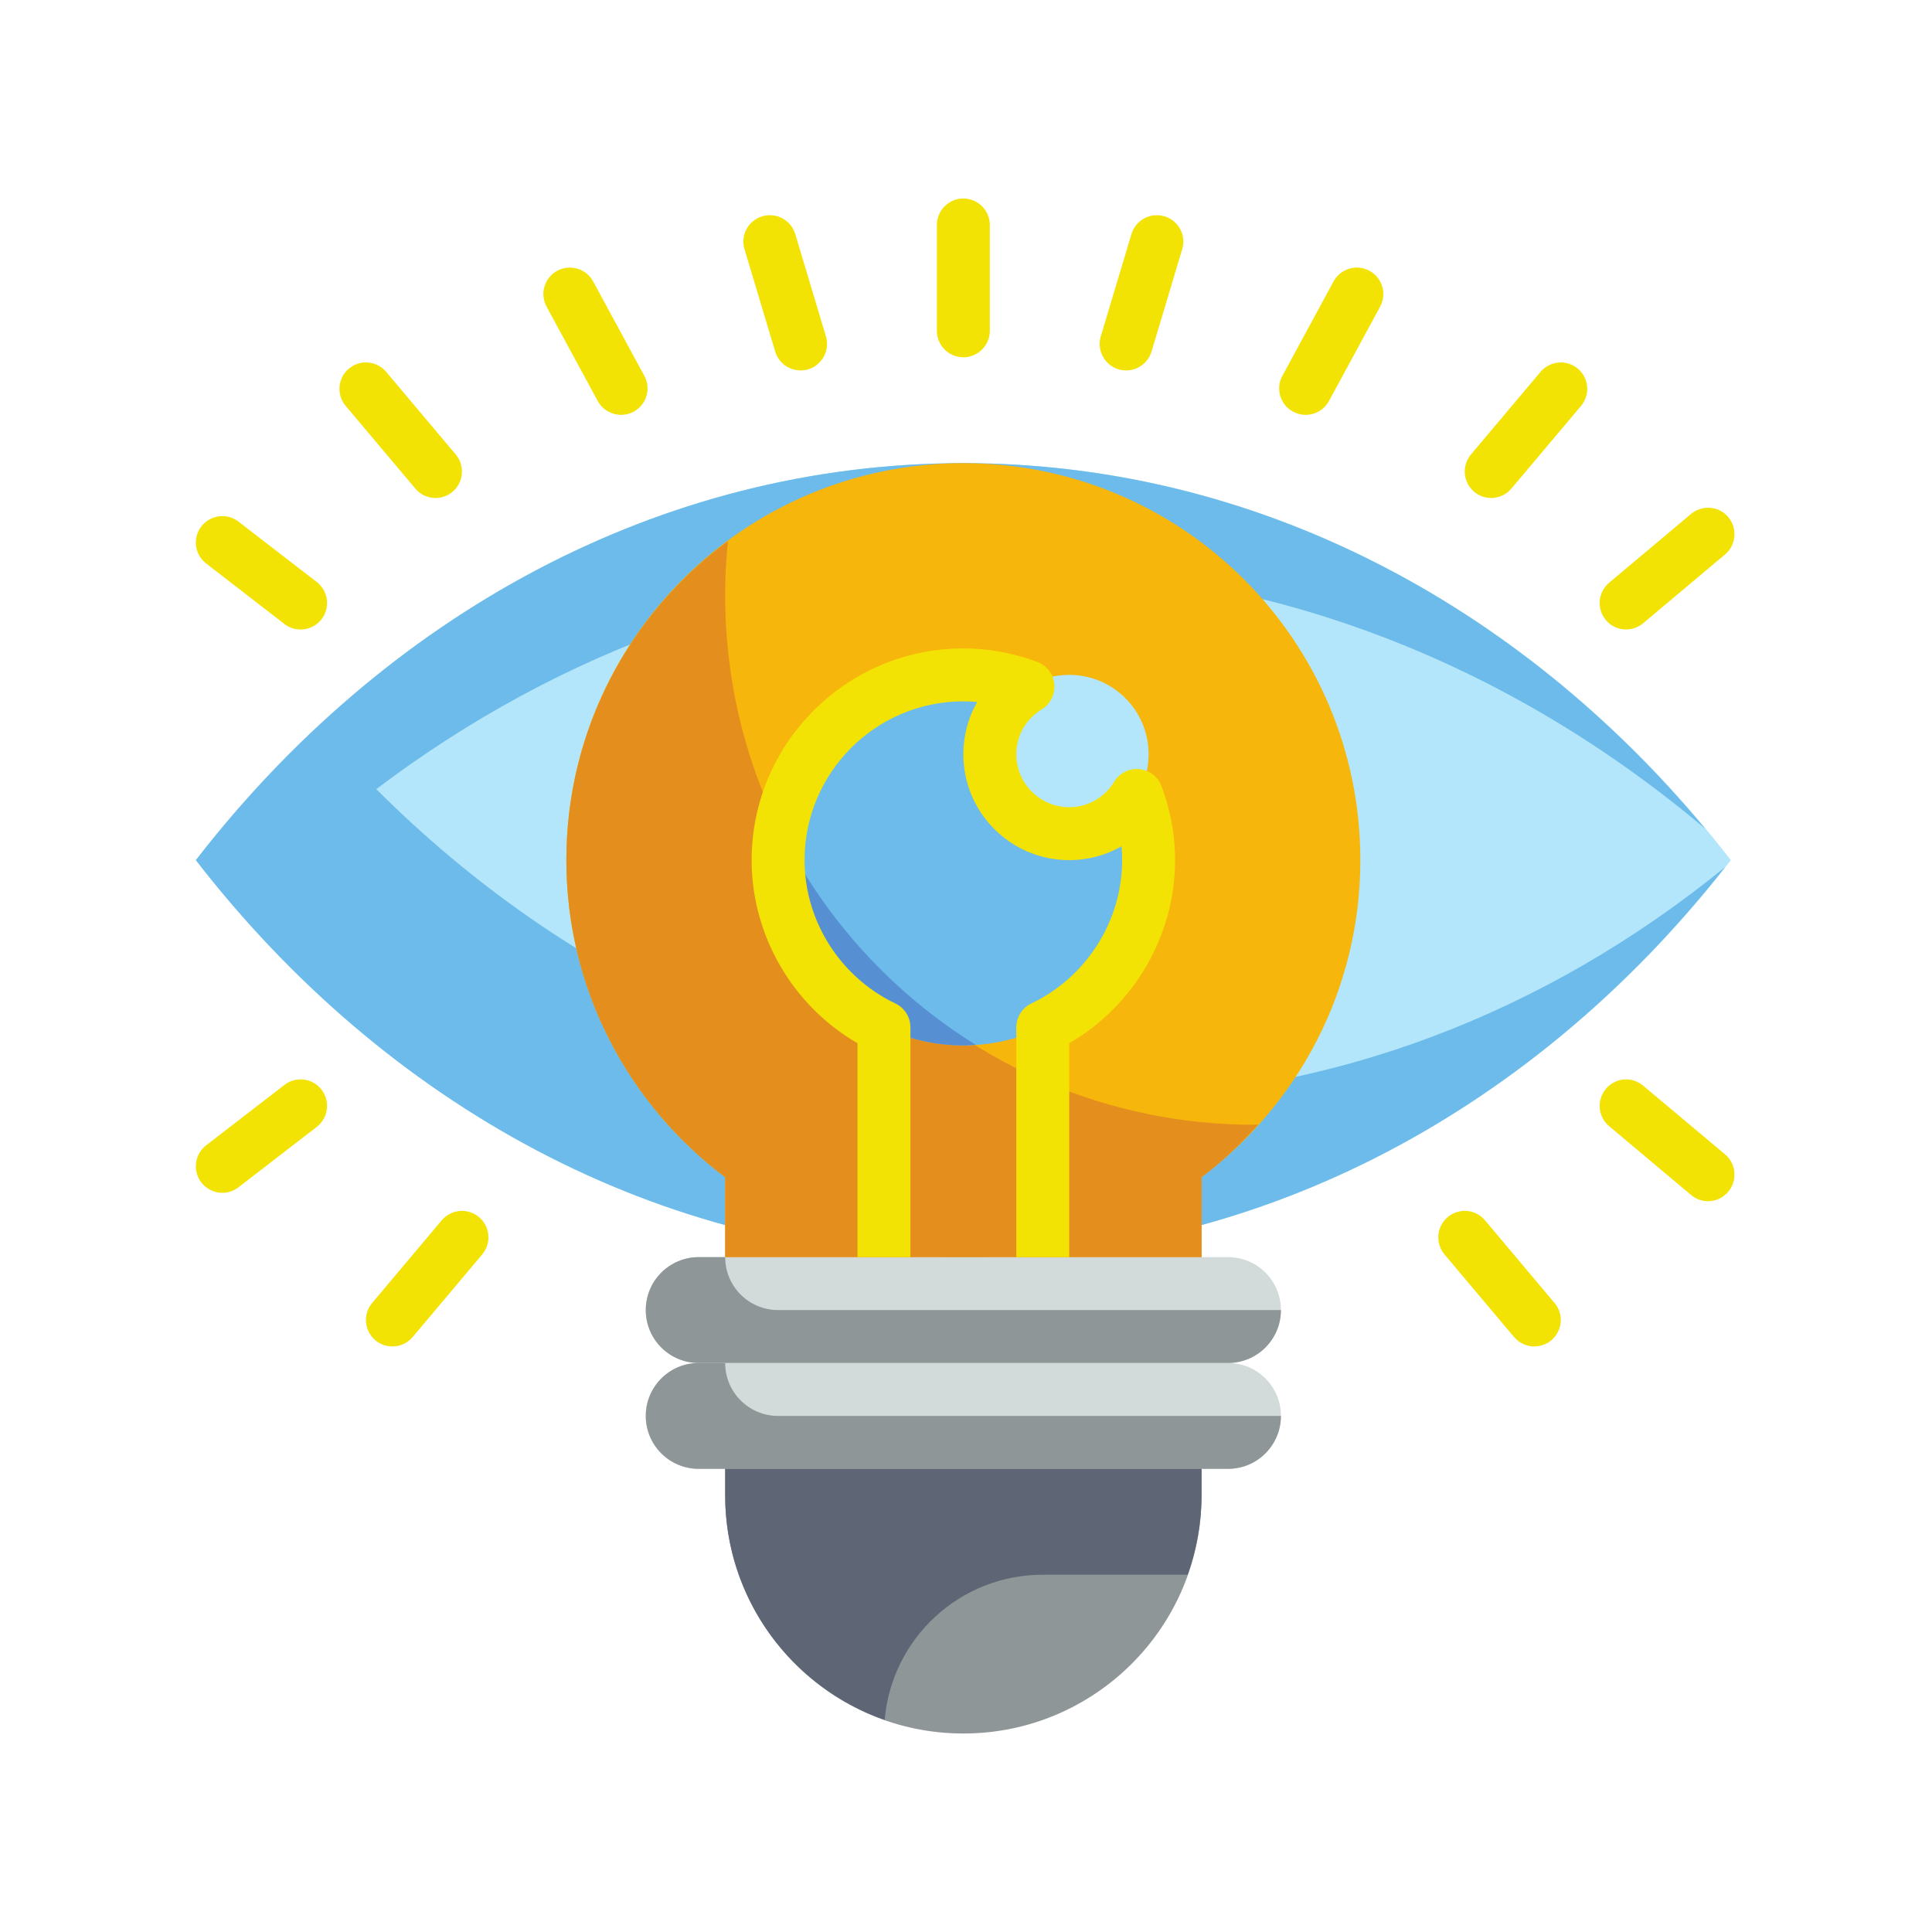 <svg xmlns="http://www.w3.org/2000/svg" xmlns:xlink="http://www.w3.org/1999/xlink" width="500" zoomAndPan="magnify" viewBox="0 0 375 375" height="500" preserveAspectRatio="xMidYMid meet" version="1.0"><path fill="#b3e6fa" d="M 186.984 89.898 C 127.789 89.898 74.613 119.676 38.016 166.953 C 74.613 214.227 127.789 244.008 186.984 244.008 C 246.184 244.008 299.359 214.227 335.957 166.953 C 299.359 119.676 246.184 89.898 186.984 89.898 " fill-opacity="1" fill-rule="nonzero"/><path fill="#6dbbea" d="M 212.332 213.184 C 159.055 213.184 110.414 190.512 73.031 153.168 C 108.746 126.176 151.41 110.445 197.262 110.445 C 247.266 110.445 293.438 129.207 330.961 160.832 C 294.602 117.148 243.574 89.898 186.984 89.898 C 127.789 89.898 74.613 119.676 38.016 166.953 C 74.613 214.227 127.789 244.008 186.984 244.008 C 245.621 244.008 298.293 214.77 334.855 168.297 C 300.18 196.531 257.961 213.184 212.332 213.184 " fill-opacity="1" fill-rule="nonzero"/><path fill="#f7b60b" d="M 264.043 166.953 C 264.043 124.391 229.547 89.898 186.984 89.898 C 144.426 89.898 109.93 124.391 109.93 166.953 C 109.93 192.137 122.07 214.43 140.754 228.496 L 140.754 244.008 L 233.219 244.008 L 233.219 228.496 C 251.902 214.43 264.043 192.137 264.043 166.953 " fill-opacity="1" fill-rule="nonzero"/><path fill="#d2dbda" d="M 238.355 264.555 L 135.617 264.555 C 129.938 264.555 125.344 259.961 125.344 254.281 C 125.344 248.602 129.938 244.008 135.617 244.008 L 238.355 244.008 C 244.035 244.008 248.629 248.602 248.629 254.281 C 248.629 259.961 244.035 264.555 238.355 264.555 " fill-opacity="1" fill-rule="nonzero"/><path fill="#d2dbda" d="M 238.355 285.102 L 135.617 285.102 C 129.938 285.102 125.344 280.508 125.344 274.828 C 125.344 269.148 129.938 264.555 135.617 264.555 L 238.355 264.555 C 244.035 264.555 248.629 269.148 248.629 274.828 C 248.629 280.508 244.035 285.102 238.355 285.102 " fill-opacity="1" fill-rule="nonzero"/><path fill="#8f9697" d="M 186.984 336.473 C 161.461 336.473 140.754 315.766 140.754 290.238 L 140.754 285.102 L 233.219 285.102 L 233.219 290.238 C 233.219 315.766 212.512 336.473 186.984 336.473 " fill-opacity="1" fill-rule="nonzero"/><path fill="#e48e1e" d="M 243.492 218.32 C 186.746 218.32 140.754 172.328 140.754 115.582 C 140.754 112.012 140.934 108.48 141.297 105.008 C 122.293 119.035 109.93 141.527 109.93 166.953 C 109.93 192.137 122.07 214.43 140.754 228.496 L 140.754 244.008 L 233.219 244.008 L 233.219 228.496 C 237.234 225.484 240.863 222.016 244.215 218.281 C 243.977 218.281 243.734 218.32 243.492 218.32 " fill-opacity="1" fill-rule="nonzero"/><path fill="#6dbbea" d="M 222.945 166.953 C 222.945 186.816 206.852 202.91 186.984 202.91 C 167.121 202.91 151.027 186.816 151.027 166.953 C 151.027 147.086 167.121 130.992 186.984 130.992 C 206.852 130.992 222.945 147.086 222.945 166.953 " fill-opacity="1" fill-rule="nonzero"/><path fill="#b3e6fa" d="M 222.945 146.402 C 222.945 154.914 216.043 161.816 207.535 161.816 C 199.027 161.816 192.125 154.914 192.125 146.402 C 192.125 137.895 199.027 130.992 207.535 130.992 C 216.043 130.992 222.945 137.895 222.945 146.402 " fill-opacity="1" fill-rule="nonzero"/><path fill="#578fd3" d="M 151.527 161.191 C 151.227 163.059 151.027 164.984 151.027 166.953 C 151.027 186.816 167.121 202.91 186.984 202.91 C 187.789 202.91 188.57 202.832 189.375 202.789 C 173.199 192.738 160.059 178.352 151.527 161.191 " fill-opacity="1" fill-rule="nonzero"/><path fill="#8f9697" d="M 140.754 244.008 L 135.617 244.008 C 129.938 244.008 125.344 248.602 125.344 254.281 C 125.344 259.961 129.938 264.555 135.617 264.555 L 238.355 264.555 C 244.035 264.555 248.629 259.961 248.629 254.281 L 151.027 254.281 C 145.348 254.281 140.754 249.688 140.754 244.008 " fill-opacity="1" fill-rule="nonzero"/><path fill="#8f9697" d="M 140.754 264.555 L 135.617 264.555 C 129.938 264.555 125.344 269.148 125.344 274.828 C 125.344 280.508 129.938 285.102 135.617 285.102 L 238.355 285.102 C 244.035 285.102 248.629 280.508 248.629 274.828 L 151.027 274.828 C 145.348 274.828 140.754 270.234 140.754 264.555 " fill-opacity="1" fill-rule="nonzero"/><path fill="#5e6574" d="M 202.398 305.652 L 230.531 305.652 C 232.234 300.836 233.219 295.656 233.219 290.238 L 233.219 285.102 L 140.754 285.102 L 140.754 290.238 C 140.754 310.406 153.695 327.523 171.715 333.844 C 173.039 318.051 186.266 305.652 202.398 305.652 " fill-opacity="1" fill-rule="nonzero"/><path fill="#f3e305" d="M 218.59 71.898 C 218.09 71.898 217.609 71.836 217.105 71.695 C 214.398 70.875 212.852 68.004 213.656 65.297 L 219.613 45.43 C 220.438 42.703 223.305 41.176 226.016 41.98 C 228.746 42.801 230.289 45.652 229.465 48.359 L 223.508 68.246 C 222.824 70.473 220.797 71.898 218.59 71.898 " fill-opacity="1" fill-rule="nonzero"/><path fill="#f3e305" d="M 253.406 80.527 C 252.582 80.527 251.742 80.324 250.977 79.902 C 248.469 78.559 247.547 75.43 248.91 72.941 L 258.844 54.621 C 260.207 52.133 263.32 51.211 265.809 52.555 C 268.316 53.918 269.238 57.027 267.875 59.535 L 257.941 77.859 C 256.996 79.562 255.23 80.527 253.406 80.527 " fill-opacity="1" fill-rule="nonzero"/><path fill="#f3e305" d="M 289.426 96.66 C 288.262 96.66 287.098 96.258 286.133 95.457 C 283.969 93.629 283.688 90.379 285.512 88.211 L 299.016 72.18 C 300.844 70.012 304.074 69.73 306.262 71.555 C 308.43 73.383 308.707 76.633 306.863 78.801 L 293.359 94.832 C 292.355 96.039 290.891 96.66 289.426 96.66 " fill-opacity="1" fill-rule="nonzero"/><path fill="#f3e305" d="M 315.633 122.184 C 314.168 122.184 312.703 121.562 311.699 120.359 C 309.871 118.191 310.152 114.941 312.32 113.113 L 328.234 99.75 C 330.402 97.945 333.652 98.203 335.457 100.371 C 337.285 102.559 337.004 105.789 334.836 107.617 L 318.922 120.98 C 317.961 121.781 316.797 122.184 315.633 122.184 " fill-opacity="1" fill-rule="nonzero"/><path fill="#f3e305" d="M 84.547 96.66 C 83.082 96.66 81.617 96.039 80.613 94.832 L 67.109 78.801 C 65.266 76.633 65.543 73.383 67.711 71.555 C 69.879 69.73 73.129 70.012 74.957 72.18 L 88.461 88.211 C 90.285 90.379 90.004 93.629 87.84 95.457 C 86.875 96.258 85.711 96.66 84.547 96.66 " fill-opacity="1" fill-rule="nonzero"/><path fill="#f3e305" d="M 120.566 80.527 C 118.742 80.527 116.977 79.562 116.031 77.859 L 106.098 59.535 C 104.734 57.027 105.656 53.918 108.164 52.555 C 110.652 51.211 113.766 52.133 115.129 54.621 L 125.062 72.941 C 126.426 75.43 125.504 78.559 122.996 79.902 C 122.23 80.324 121.391 80.527 120.566 80.527 " fill-opacity="1" fill-rule="nonzero"/><path fill="#f3e305" d="M 58.34 122.184 C 57.238 122.184 56.133 121.844 55.211 121.121 L 40 109.363 C 37.773 107.637 37.352 104.426 39.078 102.18 C 40.824 99.93 44.055 99.508 46.301 101.254 L 61.492 112.973 C 63.738 114.719 64.141 117.949 62.414 120.199 C 61.391 121.5 59.887 122.184 58.34 122.184 " fill-opacity="1" fill-rule="nonzero"/><path fill="#f3e305" d="M 155.383 71.898 C 153.176 71.898 151.148 70.473 150.465 68.246 L 144.504 48.359 C 143.684 45.652 145.227 42.801 147.957 41.98 C 150.688 41.176 153.535 42.703 154.359 45.43 L 160.316 65.297 C 161.121 68.004 159.574 70.875 156.867 71.695 C 156.363 71.836 155.883 71.898 155.383 71.898 " fill-opacity="1" fill-rule="nonzero"/><path fill="#f3e305" d="M 186.984 69.348 C 184.156 69.348 181.848 67.043 181.848 64.211 L 181.848 43.664 C 181.848 40.836 184.156 38.527 186.984 38.527 C 189.816 38.527 192.125 40.836 192.125 43.664 L 192.125 64.211 C 192.125 67.043 189.816 69.348 186.984 69.348 " fill-opacity="1" fill-rule="nonzero"/><path fill="#f3e305" d="M 207.535 244.008 L 197.262 244.008 L 197.262 199.398 C 197.262 197.414 198.402 195.625 200.191 194.766 C 210.887 189.668 217.809 178.75 217.809 166.953 C 217.809 166.051 217.77 165.168 217.688 164.262 C 214.656 166.008 211.168 166.953 207.535 166.953 C 196.195 166.953 186.984 157.742 186.984 146.402 C 186.984 142.754 187.93 139.281 189.676 136.25 C 188.773 136.172 187.891 136.129 186.984 136.129 C 169.988 136.129 156.164 149.957 156.164 166.953 C 156.164 178.75 163.086 189.668 173.781 194.766 C 175.57 195.625 176.711 197.414 176.711 199.398 L 176.711 244.008 L 166.438 244.008 L 166.438 202.488 C 153.855 195.207 145.891 181.582 145.891 166.953 C 145.891 144.297 164.332 125.855 186.984 125.855 C 191.844 125.855 196.68 126.738 201.332 128.484 C 203.18 129.168 204.465 130.832 204.645 132.801 C 204.824 134.746 203.883 136.652 202.215 137.676 C 199.105 139.562 197.262 142.832 197.262 146.402 C 197.262 152.062 201.875 156.68 207.535 156.68 C 211.105 156.68 214.375 154.832 216.262 151.723 C 217.285 150.055 219.152 149.094 221.141 149.293 C 223.105 149.473 224.77 150.758 225.453 152.605 C 227.199 157.262 228.082 162.098 228.082 166.953 C 228.082 181.582 220.117 195.207 207.535 202.488 L 207.535 244.008 " fill-opacity="1" fill-rule="nonzero"/><path fill="#f3e305" d="M 297.812 261.344 C 296.348 261.344 294.902 260.723 293.879 259.52 L 280.375 243.484 C 278.551 241.297 278.828 238.066 280.996 236.242 C 283.145 234.414 286.395 234.676 288.223 236.844 L 301.727 252.895 C 303.57 255.062 303.289 258.293 301.125 260.141 C 300.16 260.941 298.977 261.344 297.812 261.344 " fill-opacity="1" fill-rule="nonzero"/><path fill="#f3e305" d="M 331.523 233.152 C 330.359 233.152 329.195 232.75 328.234 231.945 L 312.32 218.582 C 310.152 216.758 309.871 213.527 311.699 211.34 C 313.523 209.172 316.754 208.891 318.922 210.715 L 334.836 224.062 C 337.004 225.887 337.285 229.137 335.457 231.305 C 334.453 232.527 332.988 233.152 331.523 233.152 " fill-opacity="1" fill-rule="nonzero"/><path fill="#f3e305" d="M 76.16 261.344 C 74.996 261.344 73.812 260.941 72.848 260.141 C 70.684 258.293 70.402 255.062 72.246 252.895 L 85.75 236.844 C 87.578 234.695 90.809 234.414 92.977 236.242 C 95.145 238.066 95.422 241.297 93.598 243.484 L 80.094 259.52 C 79.07 260.723 77.625 261.344 76.16 261.344 " fill-opacity="1" fill-rule="nonzero"/><path fill="#f3e305" d="M 43.152 231.527 C 41.625 231.527 40.102 230.824 39.078 229.52 C 37.352 227.273 37.773 224.039 40 222.316 L 55.211 210.578 C 57.457 208.852 60.668 209.25 62.414 211.5 C 64.141 213.746 63.738 216.977 61.492 218.723 L 46.301 230.441 C 45.359 231.164 44.254 231.527 43.152 231.527 " fill-opacity="1" fill-rule="nonzero"/></svg>